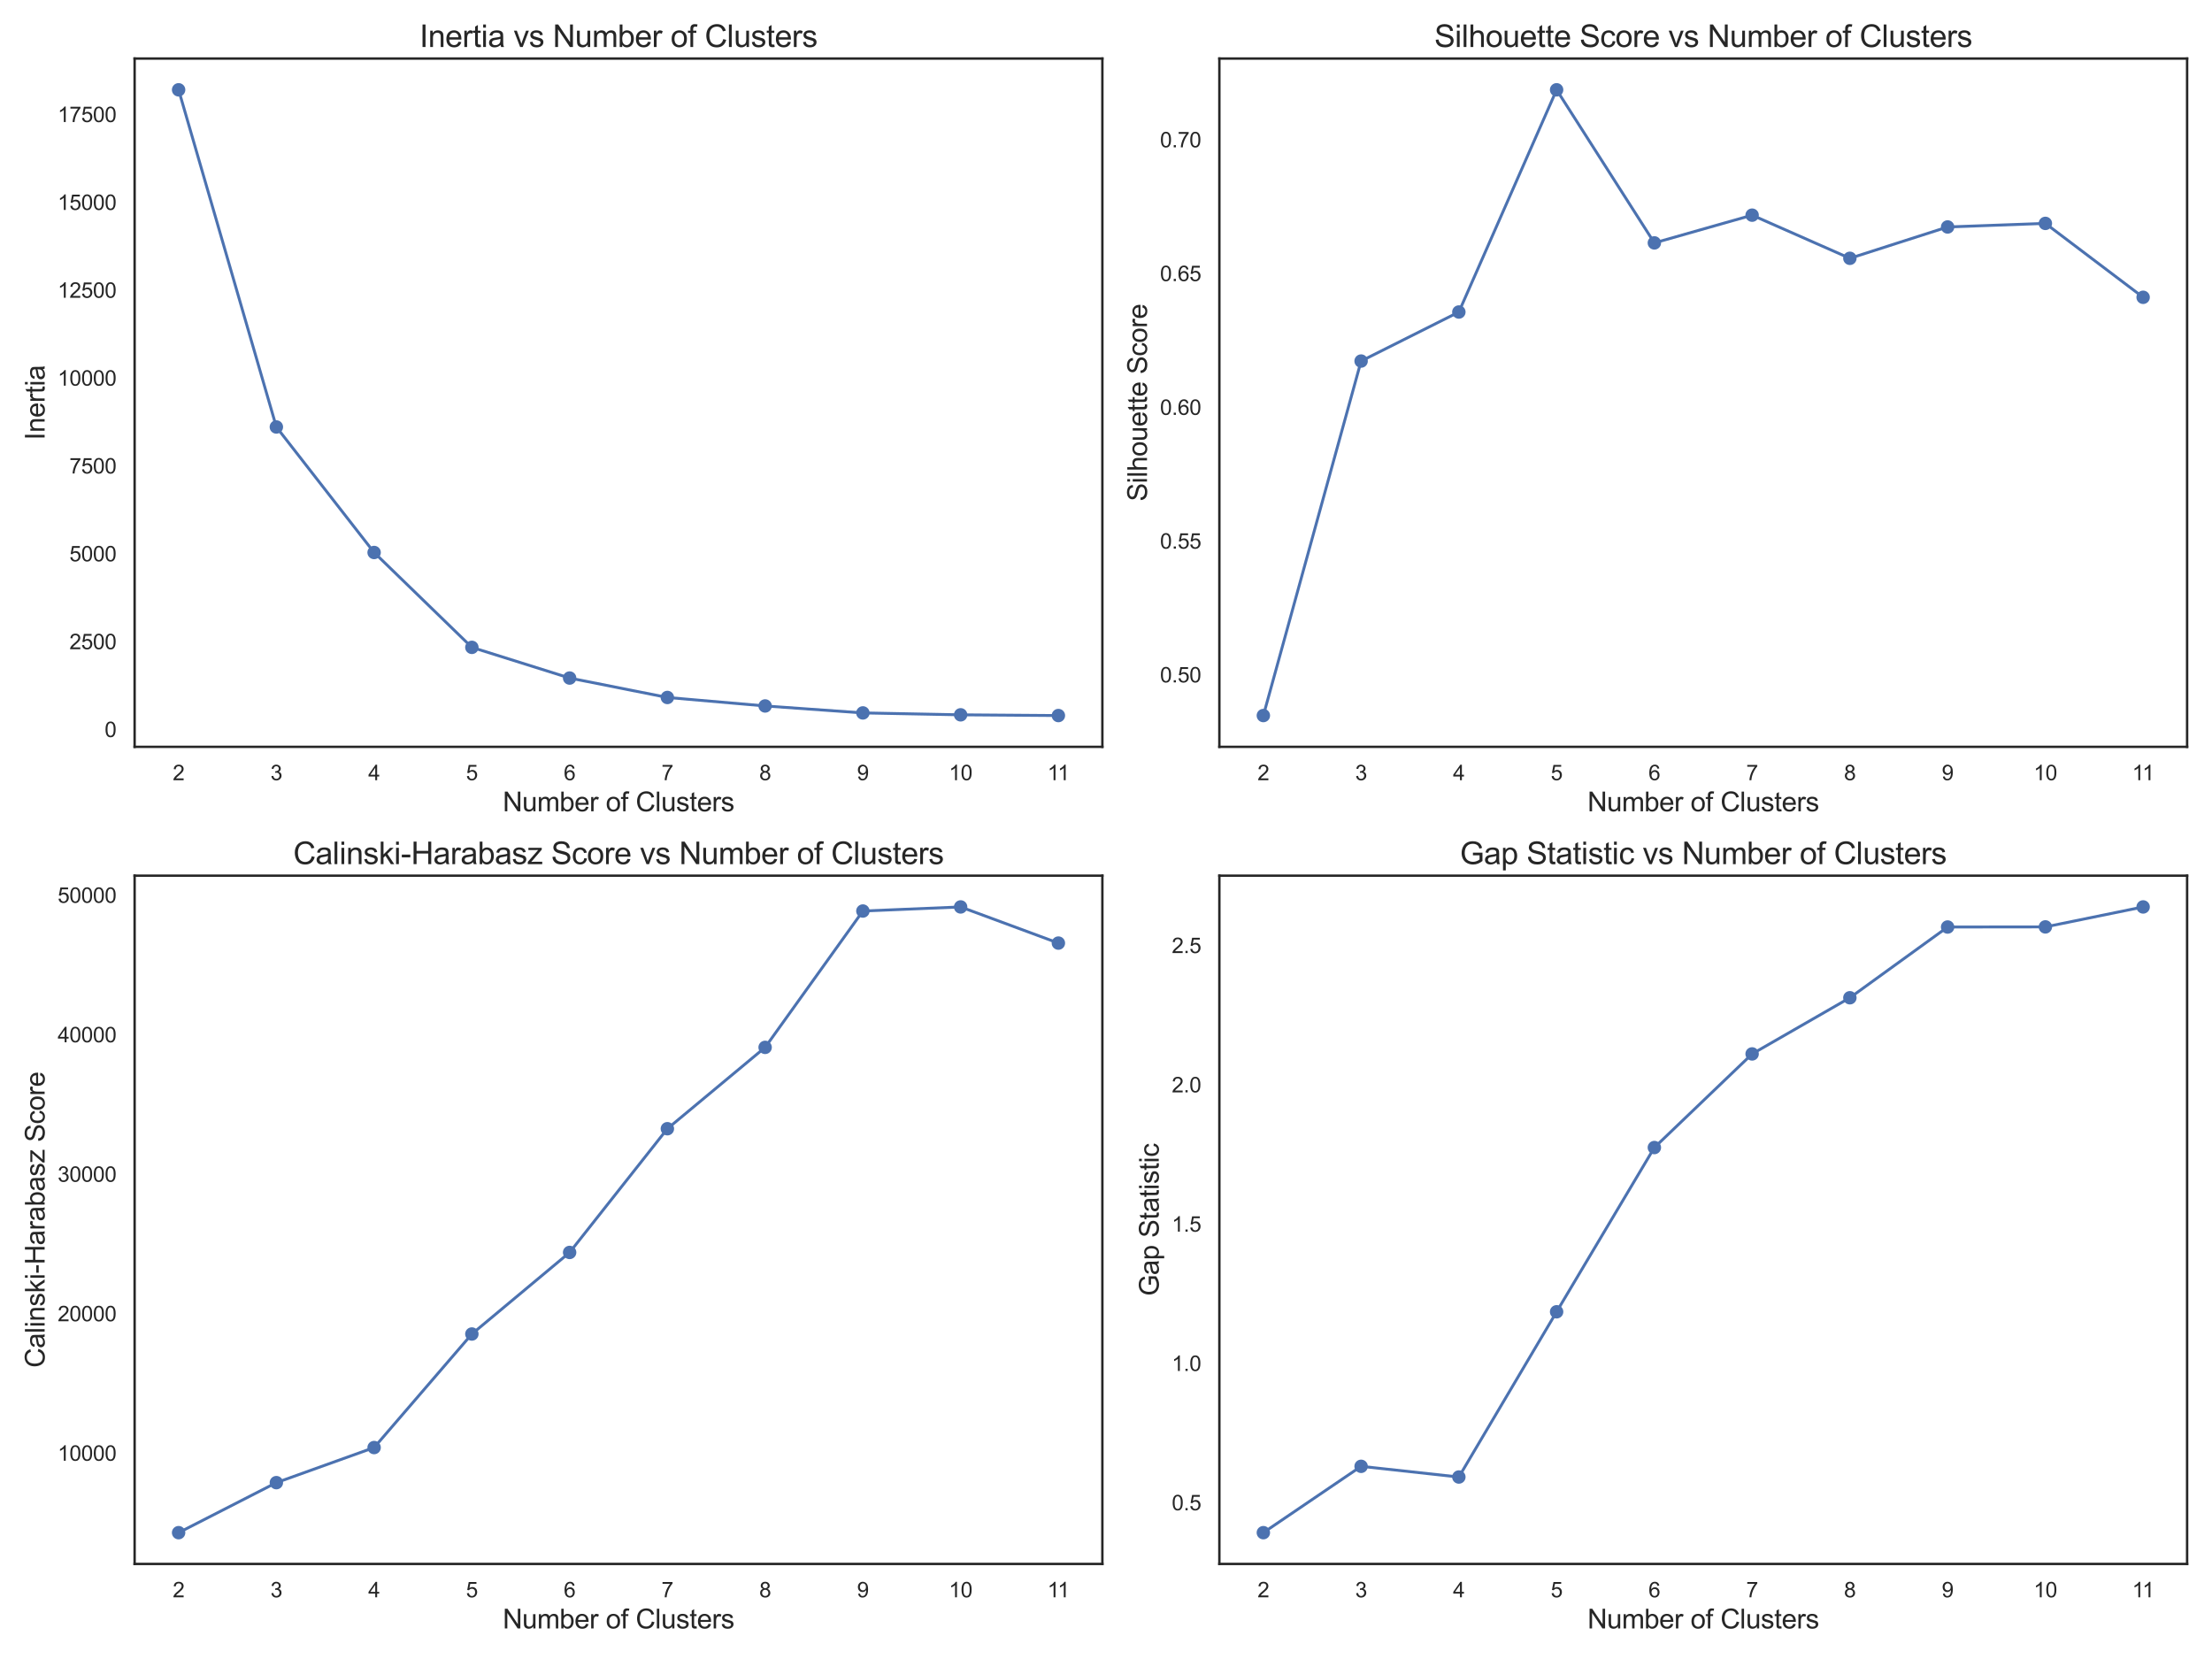 <?xml version="1.0" encoding="utf-8" standalone="no"?>
<!DOCTYPE svg PUBLIC "-//W3C//DTD SVG 1.1//EN"
  "http://www.w3.org/Graphics/SVG/1.1/DTD/svg11.dtd">
<svg xmlns:xlink="http://www.w3.org/1999/xlink" width="1152pt" height="864pt" viewBox="0 0 1152 864" xmlns="http://www.w3.org/2000/svg" version="1.1">
 <defs>
  <style type="text/css">*{stroke-linejoin: round; stroke-linecap: butt}</style>
 </defs>
 <g id="figure_1">
  <g id="patch_1">
   <path d="M 0 864 
L 1152 864 
L 1152 0 
L 0 0 
z
" style="fill: #ffffff"/>
  </g>
  <g id="axes_1">
   <g id="patch_2">
    <path d="M 70.11 388.946 
L 574.11 388.946 
L 574.11 30.48 
L 70.11 30.48 
z
" style="fill: #ffffff"/>
   </g>
   <g id="matplotlib.axis_1">
    <g id="xtick_1">
     <g id="text_1">
      <!-- 2 -->
      <g style="fill: #262626" transform="translate(89.961 406.32) scale(0.11 -0.11)">
       <defs>
        <path id="ArialMT-32" d="M 3222 541 
L 3222 0 
L 194 0 
Q 188 203 259 391 
Q 375 700 629 1000 
Q 884 1300 1366 1694 
Q 2113 2306 2375 2664 
Q 2638 3022 2638 3341 
Q 2638 3675 2398 3904 
Q 2159 4134 1775 4134 
Q 1369 4134 1125 3890 
Q 881 3647 878 3216 
L 300 3275 
Q 359 3922 746 4261 
Q 1134 4600 1788 4600 
Q 2447 4600 2831 4234 
Q 3216 3869 3216 3328 
Q 3216 3053 3103 2787 
Q 2991 2522 2730 2228 
Q 2469 1934 1863 1422 
Q 1356 997 1212 845 
Q 1069 694 975 541 
L 3222 541 
z
" transform="scale(0.016)"/>
       </defs>
       <use xlink:href="#ArialMT-32"/>
      </g>
     </g>
    </g>
    <g id="xtick_2">
     <g id="text_2">
      <!-- 3 -->
      <g style="fill: #262626" transform="translate(140.87 406.32) scale(0.11 -0.11)">
       <defs>
        <path id="ArialMT-33" d="M 269 1209 
L 831 1284 
Q 928 806 1161 595 
Q 1394 384 1728 384 
Q 2125 384 2398 659 
Q 2672 934 2672 1341 
Q 2672 1728 2419 1979 
Q 2166 2231 1775 2231 
Q 1616 2231 1378 2169 
L 1441 2663 
Q 1497 2656 1531 2656 
Q 1891 2656 2178 2843 
Q 2466 3031 2466 3422 
Q 2466 3731 2256 3934 
Q 2047 4138 1716 4138 
Q 1388 4138 1169 3931 
Q 950 3725 888 3313 
L 325 3413 
Q 428 3978 793 4289 
Q 1159 4600 1703 4600 
Q 2078 4600 2393 4439 
Q 2709 4278 2876 4000 
Q 3044 3722 3044 3409 
Q 3044 3113 2884 2869 
Q 2725 2625 2413 2481 
Q 2819 2388 3044 2092 
Q 3269 1797 3269 1353 
Q 3269 753 2831 336 
Q 2394 -81 1725 -81 
Q 1122 -81 723 278 
Q 325 638 269 1209 
z
" transform="scale(0.016)"/>
       </defs>
       <use xlink:href="#ArialMT-33"/>
      </g>
     </g>
    </g>
    <g id="xtick_3">
     <g id="text_3">
      <!-- 4 -->
      <g style="fill: #262626" transform="translate(191.779 406.32) scale(0.11 -0.11)">
       <defs>
        <path id="ArialMT-34" d="M 2069 0 
L 2069 1097 
L 81 1097 
L 81 1613 
L 2172 4581 
L 2631 4581 
L 2631 1613 
L 3250 1613 
L 3250 1097 
L 2631 1097 
L 2631 0 
L 2069 0 
z
M 2069 1613 
L 2069 3678 
L 634 1613 
L 2069 1613 
z
" transform="scale(0.016)"/>
       </defs>
       <use xlink:href="#ArialMT-34"/>
      </g>
     </g>
    </g>
    <g id="xtick_4">
     <g id="text_4">
      <!-- 5 -->
      <g style="fill: #262626" transform="translate(242.688 406.32) scale(0.11 -0.11)">
       <defs>
        <path id="ArialMT-35" d="M 266 1200 
L 856 1250 
Q 922 819 1161 601 
Q 1400 384 1738 384 
Q 2144 384 2425 690 
Q 2706 997 2706 1503 
Q 2706 1984 2436 2262 
Q 2166 2541 1728 2541 
Q 1456 2541 1237 2417 
Q 1019 2294 894 2097 
L 366 2166 
L 809 4519 
L 3088 4519 
L 3088 3981 
L 1259 3981 
L 1013 2750 
Q 1425 3038 1878 3038 
Q 2478 3038 2890 2622 
Q 3303 2206 3303 1553 
Q 3303 931 2941 478 
Q 2500 -78 1738 -78 
Q 1113 -78 717 272 
Q 322 622 266 1200 
z
" transform="scale(0.016)"/>
       </defs>
       <use xlink:href="#ArialMT-35"/>
      </g>
     </g>
    </g>
    <g id="xtick_5">
     <g id="text_5">
      <!-- 6 -->
      <g style="fill: #262626" transform="translate(293.597 406.32) scale(0.11 -0.11)">
       <defs>
        <path id="ArialMT-36" d="M 3184 3459 
L 2625 3416 
Q 2550 3747 2413 3897 
Q 2184 4138 1850 4138 
Q 1581 4138 1378 3988 
Q 1113 3794 959 3422 
Q 806 3050 800 2363 
Q 1003 2672 1297 2822 
Q 1591 2972 1913 2972 
Q 2475 2972 2870 2558 
Q 3266 2144 3266 1488 
Q 3266 1056 3080 686 
Q 2894 316 2569 119 
Q 2244 -78 1831 -78 
Q 1128 -78 684 439 
Q 241 956 241 2144 
Q 241 3472 731 4075 
Q 1159 4600 1884 4600 
Q 2425 4600 2770 4297 
Q 3116 3994 3184 3459 
z
M 888 1484 
Q 888 1194 1011 928 
Q 1134 663 1356 523 
Q 1578 384 1822 384 
Q 2178 384 2434 671 
Q 2691 959 2691 1453 
Q 2691 1928 2437 2201 
Q 2184 2475 1800 2475 
Q 1419 2475 1153 2201 
Q 888 1928 888 1484 
z
" transform="scale(0.016)"/>
       </defs>
       <use xlink:href="#ArialMT-36"/>
      </g>
     </g>
    </g>
    <g id="xtick_6">
     <g id="text_6">
      <!-- 7 -->
      <g style="fill: #262626" transform="translate(344.506 406.32) scale(0.11 -0.11)">
       <defs>
        <path id="ArialMT-37" d="M 303 3981 
L 303 4522 
L 3269 4522 
L 3269 4084 
Q 2831 3619 2401 2847 
Q 1972 2075 1738 1259 
Q 1569 684 1522 0 
L 944 0 
Q 953 541 1156 1306 
Q 1359 2072 1739 2783 
Q 2119 3494 2547 3981 
L 303 3981 
z
" transform="scale(0.016)"/>
       </defs>
       <use xlink:href="#ArialMT-37"/>
      </g>
     </g>
    </g>
    <g id="xtick_7">
     <g id="text_7">
      <!-- 8 -->
      <g style="fill: #262626" transform="translate(395.415 406.32) scale(0.11 -0.11)">
       <defs>
        <path id="ArialMT-38" d="M 1131 2484 
Q 781 2613 612 2850 
Q 444 3088 444 3419 
Q 444 3919 803 4259 
Q 1163 4600 1759 4600 
Q 2359 4600 2725 4251 
Q 3091 3903 3091 3403 
Q 3091 3084 2923 2848 
Q 2756 2613 2416 2484 
Q 2838 2347 3058 2040 
Q 3278 1734 3278 1309 
Q 3278 722 2862 322 
Q 2447 -78 1769 -78 
Q 1091 -78 675 323 
Q 259 725 259 1325 
Q 259 1772 486 2073 
Q 713 2375 1131 2484 
z
M 1019 3438 
Q 1019 3113 1228 2906 
Q 1438 2700 1772 2700 
Q 2097 2700 2305 2904 
Q 2513 3109 2513 3406 
Q 2513 3716 2298 3927 
Q 2084 4138 1766 4138 
Q 1444 4138 1231 3931 
Q 1019 3725 1019 3438 
z
M 838 1322 
Q 838 1081 952 856 
Q 1066 631 1291 507 
Q 1516 384 1775 384 
Q 2178 384 2440 643 
Q 2703 903 2703 1303 
Q 2703 1709 2433 1975 
Q 2163 2241 1756 2241 
Q 1359 2241 1098 1978 
Q 838 1716 838 1322 
z
" transform="scale(0.016)"/>
       </defs>
       <use xlink:href="#ArialMT-38"/>
      </g>
     </g>
    </g>
    <g id="xtick_8">
     <g id="text_8">
      <!-- 9 -->
      <g style="fill: #262626" transform="translate(446.324 406.32) scale(0.11 -0.11)">
       <defs>
        <path id="ArialMT-39" d="M 350 1059 
L 891 1109 
Q 959 728 1153 556 
Q 1347 384 1650 384 
Q 1909 384 2104 503 
Q 2300 622 2425 820 
Q 2550 1019 2634 1356 
Q 2719 1694 2719 2044 
Q 2719 2081 2716 2156 
Q 2547 1888 2255 1720 
Q 1963 1553 1622 1553 
Q 1053 1553 659 1965 
Q 266 2378 266 3053 
Q 266 3750 677 4175 
Q 1088 4600 1706 4600 
Q 2153 4600 2523 4359 
Q 2894 4119 3086 3673 
Q 3278 3228 3278 2384 
Q 3278 1506 3087 986 
Q 2897 466 2520 194 
Q 2144 -78 1638 -78 
Q 1100 -78 759 220 
Q 419 519 350 1059 
z
M 2653 3081 
Q 2653 3566 2395 3850 
Q 2138 4134 1775 4134 
Q 1400 4134 1122 3828 
Q 844 3522 844 3034 
Q 844 2597 1108 2323 
Q 1372 2050 1759 2050 
Q 2150 2050 2401 2323 
Q 2653 2597 2653 3081 
z
" transform="scale(0.016)"/>
       </defs>
       <use xlink:href="#ArialMT-39"/>
      </g>
     </g>
    </g>
    <g id="xtick_9">
     <g id="text_9">
      <!-- 10 -->
      <g style="fill: #262626" transform="translate(494.175 406.32) scale(0.11 -0.11)">
       <defs>
        <path id="ArialMT-31" d="M 2384 0 
L 1822 0 
L 1822 3584 
Q 1619 3391 1289 3197 
Q 959 3003 697 2906 
L 697 3450 
Q 1169 3672 1522 3987 
Q 1875 4303 2022 4600 
L 2384 4600 
L 2384 0 
z
" transform="scale(0.016)"/>
        <path id="ArialMT-30" d="M 266 2259 
Q 266 3072 433 3567 
Q 600 4063 929 4331 
Q 1259 4600 1759 4600 
Q 2128 4600 2406 4451 
Q 2684 4303 2865 4023 
Q 3047 3744 3150 3342 
Q 3253 2941 3253 2259 
Q 3253 1453 3087 958 
Q 2922 463 2592 192 
Q 2263 -78 1759 -78 
Q 1097 -78 719 397 
Q 266 969 266 2259 
z
M 844 2259 
Q 844 1131 1108 757 
Q 1372 384 1759 384 
Q 2147 384 2411 759 
Q 2675 1134 2675 2259 
Q 2675 3391 2411 3762 
Q 2147 4134 1753 4134 
Q 1366 4134 1134 3806 
Q 844 3388 844 2259 
z
" transform="scale(0.016)"/>
       </defs>
       <use xlink:href="#ArialMT-31"/>
       <use xlink:href="#ArialMT-30" transform="translate(55.615 0)"/>
      </g>
     </g>
    </g>
    <g id="xtick_10">
     <g id="text_10">
      <!-- 11 -->
      <g style="fill: #262626" transform="translate(545.49 406.32) scale(0.11 -0.11)">
       <use xlink:href="#ArialMT-31"/>
       <use xlink:href="#ArialMT-31" transform="translate(48.24 0)"/>
      </g>
     </g>
    </g>
    <g id="text_11">
     <!-- Number of Clusters -->
     <g style="fill: #262626" transform="translate(261.817 422.527) scale(0.14 -0.14)">
      <defs>
       <path id="ArialMT-4e" d="M 488 0 
L 488 4581 
L 1109 4581 
L 3516 984 
L 3516 4581 
L 4097 4581 
L 4097 0 
L 3475 0 
L 1069 3600 
L 1069 0 
L 488 0 
z
" transform="scale(0.016)"/>
       <path id="ArialMT-75" d="M 2597 0 
L 2597 488 
Q 2209 -75 1544 -75 
Q 1250 -75 995 37 
Q 741 150 617 320 
Q 494 491 444 738 
Q 409 903 409 1263 
L 409 3319 
L 972 3319 
L 972 1478 
Q 972 1038 1006 884 
Q 1059 663 1231 536 
Q 1403 409 1656 409 
Q 1909 409 2131 539 
Q 2353 669 2445 892 
Q 2538 1116 2538 1541 
L 2538 3319 
L 3100 3319 
L 3100 0 
L 2597 0 
z
" transform="scale(0.016)"/>
       <path id="ArialMT-6d" d="M 422 0 
L 422 3319 
L 925 3319 
L 925 2853 
Q 1081 3097 1340 3245 
Q 1600 3394 1931 3394 
Q 2300 3394 2536 3241 
Q 2772 3088 2869 2813 
Q 3263 3394 3894 3394 
Q 4388 3394 4653 3120 
Q 4919 2847 4919 2278 
L 4919 0 
L 4359 0 
L 4359 2091 
Q 4359 2428 4304 2576 
Q 4250 2725 4106 2815 
Q 3963 2906 3769 2906 
Q 3419 2906 3187 2673 
Q 2956 2441 2956 1928 
L 2956 0 
L 2394 0 
L 2394 2156 
Q 2394 2531 2256 2718 
Q 2119 2906 1806 2906 
Q 1569 2906 1367 2781 
Q 1166 2656 1075 2415 
Q 984 2175 984 1722 
L 984 0 
L 422 0 
z
" transform="scale(0.016)"/>
       <path id="ArialMT-62" d="M 941 0 
L 419 0 
L 419 4581 
L 981 4581 
L 981 2947 
Q 1338 3394 1891 3394 
Q 2197 3394 2470 3270 
Q 2744 3147 2920 2923 
Q 3097 2700 3197 2384 
Q 3297 2069 3297 1709 
Q 3297 856 2875 390 
Q 2453 -75 1863 -75 
Q 1275 -75 941 416 
L 941 0 
z
M 934 1684 
Q 934 1088 1097 822 
Q 1363 388 1816 388 
Q 2184 388 2453 708 
Q 2722 1028 2722 1663 
Q 2722 2313 2464 2622 
Q 2206 2931 1841 2931 
Q 1472 2931 1203 2611 
Q 934 2291 934 1684 
z
" transform="scale(0.016)"/>
       <path id="ArialMT-65" d="M 2694 1069 
L 3275 997 
Q 3138 488 2766 206 
Q 2394 -75 1816 -75 
Q 1088 -75 661 373 
Q 234 822 234 1631 
Q 234 2469 665 2931 
Q 1097 3394 1784 3394 
Q 2450 3394 2872 2941 
Q 3294 2488 3294 1666 
Q 3294 1616 3291 1516 
L 816 1516 
Q 847 969 1125 678 
Q 1403 388 1819 388 
Q 2128 388 2347 550 
Q 2566 713 2694 1069 
z
M 847 1978 
L 2700 1978 
Q 2663 2397 2488 2606 
Q 2219 2931 1791 2931 
Q 1403 2931 1139 2672 
Q 875 2413 847 1978 
z
" transform="scale(0.016)"/>
       <path id="ArialMT-72" d="M 416 0 
L 416 3319 
L 922 3319 
L 922 2816 
Q 1116 3169 1280 3281 
Q 1444 3394 1641 3394 
Q 1925 3394 2219 3213 
L 2025 2691 
Q 1819 2813 1613 2813 
Q 1428 2813 1281 2702 
Q 1134 2591 1072 2394 
Q 978 2094 978 1738 
L 978 0 
L 416 0 
z
" transform="scale(0.016)"/>
       <path id="ArialMT-20" transform="scale(0.016)"/>
       <path id="ArialMT-6f" d="M 213 1659 
Q 213 2581 725 3025 
Q 1153 3394 1769 3394 
Q 2453 3394 2887 2945 
Q 3322 2497 3322 1706 
Q 3322 1066 3130 698 
Q 2938 331 2570 128 
Q 2203 -75 1769 -75 
Q 1072 -75 642 372 
Q 213 819 213 1659 
z
M 791 1659 
Q 791 1022 1069 705 
Q 1347 388 1769 388 
Q 2188 388 2466 706 
Q 2744 1025 2744 1678 
Q 2744 2294 2464 2611 
Q 2184 2928 1769 2928 
Q 1347 2928 1069 2612 
Q 791 2297 791 1659 
z
" transform="scale(0.016)"/>
       <path id="ArialMT-66" d="M 556 0 
L 556 2881 
L 59 2881 
L 59 3319 
L 556 3319 
L 556 3672 
Q 556 4006 616 4169 
Q 697 4388 901 4523 
Q 1106 4659 1475 4659 
Q 1713 4659 2000 4603 
L 1916 4113 
Q 1741 4144 1584 4144 
Q 1328 4144 1222 4034 
Q 1116 3925 1116 3625 
L 1116 3319 
L 1763 3319 
L 1763 2881 
L 1116 2881 
L 1116 0 
L 556 0 
z
" transform="scale(0.016)"/>
       <path id="ArialMT-43" d="M 3763 1606 
L 4369 1453 
Q 4178 706 3683 314 
Q 3188 -78 2472 -78 
Q 1731 -78 1267 223 
Q 803 525 561 1097 
Q 319 1669 319 2325 
Q 319 3041 592 3573 
Q 866 4106 1370 4382 
Q 1875 4659 2481 4659 
Q 3169 4659 3637 4309 
Q 4106 3959 4291 3325 
L 3694 3184 
Q 3534 3684 3231 3912 
Q 2928 4141 2469 4141 
Q 1941 4141 1586 3887 
Q 1231 3634 1087 3207 
Q 944 2781 944 2328 
Q 944 1744 1114 1308 
Q 1284 872 1643 656 
Q 2003 441 2422 441 
Q 2931 441 3284 734 
Q 3638 1028 3763 1606 
z
" transform="scale(0.016)"/>
       <path id="ArialMT-6c" d="M 409 0 
L 409 4581 
L 972 4581 
L 972 0 
L 409 0 
z
" transform="scale(0.016)"/>
       <path id="ArialMT-73" d="M 197 991 
L 753 1078 
Q 800 744 1014 566 
Q 1228 388 1613 388 
Q 2000 388 2187 545 
Q 2375 703 2375 916 
Q 2375 1106 2209 1216 
Q 2094 1291 1634 1406 
Q 1016 1563 777 1677 
Q 538 1791 414 1992 
Q 291 2194 291 2438 
Q 291 2659 392 2848 
Q 494 3038 669 3163 
Q 800 3259 1026 3326 
Q 1253 3394 1513 3394 
Q 1903 3394 2198 3281 
Q 2494 3169 2634 2976 
Q 2775 2784 2828 2463 
L 2278 2388 
Q 2241 2644 2061 2787 
Q 1881 2931 1553 2931 
Q 1166 2931 1000 2803 
Q 834 2675 834 2503 
Q 834 2394 903 2306 
Q 972 2216 1119 2156 
Q 1203 2125 1616 2013 
Q 2213 1853 2448 1751 
Q 2684 1650 2818 1456 
Q 2953 1263 2953 975 
Q 2953 694 2789 445 
Q 2625 197 2315 61 
Q 2006 -75 1616 -75 
Q 969 -75 630 194 
Q 291 463 197 991 
z
" transform="scale(0.016)"/>
       <path id="ArialMT-74" d="M 1650 503 
L 1731 6 
Q 1494 -44 1306 -44 
Q 1000 -44 831 53 
Q 663 150 594 308 
Q 525 466 525 972 
L 525 2881 
L 113 2881 
L 113 3319 
L 525 3319 
L 525 4141 
L 1084 4478 
L 1084 3319 
L 1650 3319 
L 1650 2881 
L 1084 2881 
L 1084 941 
Q 1084 700 1114 631 
Q 1144 563 1211 522 
Q 1278 481 1403 481 
Q 1497 481 1650 503 
z
" transform="scale(0.016)"/>
      </defs>
      <use xlink:href="#ArialMT-4e"/>
      <use xlink:href="#ArialMT-75" transform="translate(72.217 0)"/>
      <use xlink:href="#ArialMT-6d" transform="translate(127.832 0)"/>
      <use xlink:href="#ArialMT-62" transform="translate(211.133 0)"/>
      <use xlink:href="#ArialMT-65" transform="translate(266.748 0)"/>
      <use xlink:href="#ArialMT-72" transform="translate(322.363 0)"/>
      <use xlink:href="#ArialMT-20" transform="translate(355.664 0)"/>
      <use xlink:href="#ArialMT-6f" transform="translate(383.447 0)"/>
      <use xlink:href="#ArialMT-66" transform="translate(439.062 0)"/>
      <use xlink:href="#ArialMT-20" transform="translate(466.846 0)"/>
      <use xlink:href="#ArialMT-43" transform="translate(494.629 0)"/>
      <use xlink:href="#ArialMT-6c" transform="translate(566.846 0)"/>
      <use xlink:href="#ArialMT-75" transform="translate(589.062 0)"/>
      <use xlink:href="#ArialMT-73" transform="translate(644.678 0)"/>
      <use xlink:href="#ArialMT-74" transform="translate(694.678 0)"/>
      <use xlink:href="#ArialMT-65" transform="translate(722.461 0)"/>
      <use xlink:href="#ArialMT-72" transform="translate(778.076 0)"/>
      <use xlink:href="#ArialMT-73" transform="translate(811.377 0)"/>
     </g>
    </g>
   </g>
   <g id="matplotlib.axis_2">
    <g id="ytick_1">
     <g id="text_12">
      <!-- 0 -->
      <g style="fill: #262626" transform="translate(54.493 383.851) scale(0.11 -0.11)">
       <use xlink:href="#ArialMT-30"/>
      </g>
     </g>
    </g>
    <g id="ytick_2">
     <g id="text_13">
      <!-- 2500 -->
      <g style="fill: #262626" transform="translate(36.142 338.097) scale(0.11 -0.11)">
       <use xlink:href="#ArialMT-32"/>
       <use xlink:href="#ArialMT-35" transform="translate(55.615 0)"/>
       <use xlink:href="#ArialMT-30" transform="translate(111.23 0)"/>
       <use xlink:href="#ArialMT-30" transform="translate(166.846 0)"/>
      </g>
     </g>
    </g>
    <g id="ytick_3">
     <g id="text_14">
      <!-- 5000 -->
      <g style="fill: #262626" transform="translate(36.142 292.342) scale(0.11 -0.11)">
       <use xlink:href="#ArialMT-35"/>
       <use xlink:href="#ArialMT-30" transform="translate(55.615 0)"/>
       <use xlink:href="#ArialMT-30" transform="translate(111.23 0)"/>
       <use xlink:href="#ArialMT-30" transform="translate(166.846 0)"/>
      </g>
     </g>
    </g>
    <g id="ytick_4">
     <g id="text_15">
      <!-- 7500 -->
      <g style="fill: #262626" transform="translate(36.142 246.588) scale(0.11 -0.11)">
       <use xlink:href="#ArialMT-37"/>
       <use xlink:href="#ArialMT-35" transform="translate(55.615 0)"/>
       <use xlink:href="#ArialMT-30" transform="translate(111.23 0)"/>
       <use xlink:href="#ArialMT-30" transform="translate(166.846 0)"/>
      </g>
     </g>
    </g>
    <g id="ytick_5">
     <g id="text_16">
      <!-- 10000 -->
      <g style="fill: #262626" transform="translate(30.025 200.834) scale(0.11 -0.11)">
       <use xlink:href="#ArialMT-31"/>
       <use xlink:href="#ArialMT-30" transform="translate(55.615 0)"/>
       <use xlink:href="#ArialMT-30" transform="translate(111.23 0)"/>
       <use xlink:href="#ArialMT-30" transform="translate(166.846 0)"/>
       <use xlink:href="#ArialMT-30" transform="translate(222.461 0)"/>
      </g>
     </g>
    </g>
    <g id="ytick_6">
     <g id="text_17">
      <!-- 12500 -->
      <g style="fill: #262626" transform="translate(30.025 155.08) scale(0.11 -0.11)">
       <use xlink:href="#ArialMT-31"/>
       <use xlink:href="#ArialMT-32" transform="translate(55.615 0)"/>
       <use xlink:href="#ArialMT-35" transform="translate(111.23 0)"/>
       <use xlink:href="#ArialMT-30" transform="translate(166.846 0)"/>
       <use xlink:href="#ArialMT-30" transform="translate(222.461 0)"/>
      </g>
     </g>
    </g>
    <g id="ytick_7">
     <g id="text_18">
      <!-- 15000 -->
      <g style="fill: #262626" transform="translate(30.025 109.325) scale(0.11 -0.11)">
       <use xlink:href="#ArialMT-31"/>
       <use xlink:href="#ArialMT-35" transform="translate(55.615 0)"/>
       <use xlink:href="#ArialMT-30" transform="translate(111.23 0)"/>
       <use xlink:href="#ArialMT-30" transform="translate(166.846 0)"/>
       <use xlink:href="#ArialMT-30" transform="translate(222.461 0)"/>
      </g>
     </g>
    </g>
    <g id="ytick_8">
     <g id="text_19">
      <!-- 17500 -->
      <g style="fill: #262626" transform="translate(30.025 63.571) scale(0.11 -0.11)">
       <use xlink:href="#ArialMT-31"/>
       <use xlink:href="#ArialMT-37" transform="translate(55.615 0)"/>
       <use xlink:href="#ArialMT-35" transform="translate(111.23 0)"/>
       <use xlink:href="#ArialMT-30" transform="translate(166.846 0)"/>
       <use xlink:href="#ArialMT-30" transform="translate(222.461 0)"/>
      </g>
     </g>
    </g>
    <g id="text_20">
     <!-- Inertia -->
     <g style="fill: #262626" transform="translate(23.242 229.167) rotate(-90) scale(0.14 -0.14)">
      <defs>
       <path id="ArialMT-49" d="M 597 0 
L 597 4581 
L 1203 4581 
L 1203 0 
L 597 0 
z
" transform="scale(0.016)"/>
       <path id="ArialMT-6e" d="M 422 0 
L 422 3319 
L 928 3319 
L 928 2847 
Q 1294 3394 1984 3394 
Q 2284 3394 2536 3286 
Q 2788 3178 2913 3003 
Q 3038 2828 3088 2588 
Q 3119 2431 3119 2041 
L 3119 0 
L 2556 0 
L 2556 2019 
Q 2556 2363 2490 2533 
Q 2425 2703 2258 2804 
Q 2091 2906 1866 2906 
Q 1506 2906 1245 2678 
Q 984 2450 984 1813 
L 984 0 
L 422 0 
z
" transform="scale(0.016)"/>
       <path id="ArialMT-69" d="M 425 3934 
L 425 4581 
L 988 4581 
L 988 3934 
L 425 3934 
z
M 425 0 
L 425 3319 
L 988 3319 
L 988 0 
L 425 0 
z
" transform="scale(0.016)"/>
       <path id="ArialMT-61" d="M 2588 409 
Q 2275 144 1986 34 
Q 1697 -75 1366 -75 
Q 819 -75 525 192 
Q 231 459 231 875 
Q 231 1119 342 1320 
Q 453 1522 633 1644 
Q 813 1766 1038 1828 
Q 1203 1872 1538 1913 
Q 2219 1994 2541 2106 
Q 2544 2222 2544 2253 
Q 2544 2597 2384 2738 
Q 2169 2928 1744 2928 
Q 1347 2928 1158 2789 
Q 969 2650 878 2297 
L 328 2372 
Q 403 2725 575 2942 
Q 747 3159 1072 3276 
Q 1397 3394 1825 3394 
Q 2250 3394 2515 3294 
Q 2781 3194 2906 3042 
Q 3031 2891 3081 2659 
Q 3109 2516 3109 2141 
L 3109 1391 
Q 3109 606 3145 398 
Q 3181 191 3288 0 
L 2700 0 
Q 2613 175 2588 409 
z
M 2541 1666 
Q 2234 1541 1622 1453 
Q 1275 1403 1131 1340 
Q 988 1278 909 1158 
Q 831 1038 831 891 
Q 831 666 1001 516 
Q 1172 366 1500 366 
Q 1825 366 2078 508 
Q 2331 650 2450 897 
Q 2541 1088 2541 1459 
L 2541 1666 
z
" transform="scale(0.016)"/>
      </defs>
      <use xlink:href="#ArialMT-49"/>
      <use xlink:href="#ArialMT-6e" transform="translate(27.783 0)"/>
      <use xlink:href="#ArialMT-65" transform="translate(83.398 0)"/>
      <use xlink:href="#ArialMT-72" transform="translate(139.014 0)"/>
      <use xlink:href="#ArialMT-74" transform="translate(172.314 0)"/>
      <use xlink:href="#ArialMT-69" transform="translate(200.098 0)"/>
      <use xlink:href="#ArialMT-61" transform="translate(222.314 0)"/>
     </g>
    </g>
   </g>
   <g id="line2d_1">
    <path d="M 551.201 372.652 
L 500.292 372.275 
L 449.383 371.282 
L 398.474 367.659 
L 347.565 363.24 
L 296.655 353.121 
L 245.746 337.143 
L 194.837 287.739 
L 143.928 222.368 
L 93.019 46.774 
" clip-path="url(#pfb6d6a15d5)" style="fill: none; stroke: #4c72b0; stroke-width: 1.5; stroke-linecap: round"/>
    <defs>
     <path id="m45939df41e" d="M 0 3 
C 0.796 3 1.559 2.684 2.121 2.121 
C 2.684 1.559 3 0.796 3 0 
C 3 -0.796 2.684 -1.559 2.121 -2.121 
C 1.559 -2.684 0.796 -3 0 -3 
C -0.796 -3 -1.559 -2.684 -2.121 -2.121 
C -2.684 -1.559 -3 -0.796 -3 0 
C -3 0.796 -2.684 1.559 -2.121 2.121 
C -1.559 2.684 -0.796 3 0 3 
z
" style="stroke: #4c72b0"/>
    </defs>
    <g clip-path="url(#pfb6d6a15d5)">
     <use xlink:href="#m45939df41e" x="551.201" y="372.652" style="fill: #4c72b0; stroke: #4c72b0"/>
     <use xlink:href="#m45939df41e" x="500.292" y="372.275" style="fill: #4c72b0; stroke: #4c72b0"/>
     <use xlink:href="#m45939df41e" x="449.383" y="371.282" style="fill: #4c72b0; stroke: #4c72b0"/>
     <use xlink:href="#m45939df41e" x="398.474" y="367.659" style="fill: #4c72b0; stroke: #4c72b0"/>
     <use xlink:href="#m45939df41e" x="347.565" y="363.24" style="fill: #4c72b0; stroke: #4c72b0"/>
     <use xlink:href="#m45939df41e" x="296.655" y="353.121" style="fill: #4c72b0; stroke: #4c72b0"/>
     <use xlink:href="#m45939df41e" x="245.746" y="337.143" style="fill: #4c72b0; stroke: #4c72b0"/>
     <use xlink:href="#m45939df41e" x="194.837" y="287.739" style="fill: #4c72b0; stroke: #4c72b0"/>
     <use xlink:href="#m45939df41e" x="143.928" y="222.368" style="fill: #4c72b0; stroke: #4c72b0"/>
     <use xlink:href="#m45939df41e" x="93.019" y="46.774" style="fill: #4c72b0; stroke: #4c72b0"/>
    </g>
   </g>
   <g id="patch_3">
    <path d="M 70.11 388.946 
L 70.11 30.48 
" style="fill: none; stroke: #262626; stroke-width: 1.25; stroke-linejoin: miter; stroke-linecap: square"/>
   </g>
   <g id="patch_4">
    <path d="M 574.11 388.946 
L 574.11 30.48 
" style="fill: none; stroke: #262626; stroke-width: 1.25; stroke-linejoin: miter; stroke-linecap: square"/>
   </g>
   <g id="patch_5">
    <path d="M 70.11 388.946 
L 574.11 388.946 
" style="fill: none; stroke: #262626; stroke-width: 1.25; stroke-linejoin: miter; stroke-linecap: square"/>
   </g>
   <g id="patch_6">
    <path d="M 70.11 30.48 
L 574.11 30.48 
" style="fill: none; stroke: #262626; stroke-width: 1.25; stroke-linejoin: miter; stroke-linecap: square"/>
   </g>
   <g id="text_21">
    <!-- Inertia vs Number of Clusters -->
    <g style="fill: #262626" transform="translate(218.526 24.48) scale(0.16 -0.16)">
     <defs>
      <path id="ArialMT-76" d="M 1344 0 
L 81 3319 
L 675 3319 
L 1388 1331 
Q 1503 1009 1600 663 
Q 1675 925 1809 1294 
L 2547 3319 
L 3125 3319 
L 1869 0 
L 1344 0 
z
" transform="scale(0.016)"/>
     </defs>
     <use xlink:href="#ArialMT-49"/>
     <use xlink:href="#ArialMT-6e" transform="translate(27.783 0)"/>
     <use xlink:href="#ArialMT-65" transform="translate(83.398 0)"/>
     <use xlink:href="#ArialMT-72" transform="translate(139.014 0)"/>
     <use xlink:href="#ArialMT-74" transform="translate(172.314 0)"/>
     <use xlink:href="#ArialMT-69" transform="translate(200.098 0)"/>
     <use xlink:href="#ArialMT-61" transform="translate(222.314 0)"/>
     <use xlink:href="#ArialMT-20" transform="translate(277.93 0)"/>
     <use xlink:href="#ArialMT-76" transform="translate(305.713 0)"/>
     <use xlink:href="#ArialMT-73" transform="translate(355.713 0)"/>
     <use xlink:href="#ArialMT-20" transform="translate(405.713 0)"/>
     <use xlink:href="#ArialMT-4e" transform="translate(433.496 0)"/>
     <use xlink:href="#ArialMT-75" transform="translate(505.713 0)"/>
     <use xlink:href="#ArialMT-6d" transform="translate(561.328 0)"/>
     <use xlink:href="#ArialMT-62" transform="translate(644.629 0)"/>
     <use xlink:href="#ArialMT-65" transform="translate(700.244 0)"/>
     <use xlink:href="#ArialMT-72" transform="translate(755.859 0)"/>
     <use xlink:href="#ArialMT-20" transform="translate(789.16 0)"/>
     <use xlink:href="#ArialMT-6f" transform="translate(816.943 0)"/>
     <use xlink:href="#ArialMT-66" transform="translate(872.559 0)"/>
     <use xlink:href="#ArialMT-20" transform="translate(900.342 0)"/>
     <use xlink:href="#ArialMT-43" transform="translate(928.125 0)"/>
     <use xlink:href="#ArialMT-6c" transform="translate(1000.342 0)"/>
     <use xlink:href="#ArialMT-75" transform="translate(1022.559 0)"/>
     <use xlink:href="#ArialMT-73" transform="translate(1078.174 0)"/>
     <use xlink:href="#ArialMT-74" transform="translate(1128.174 0)"/>
     <use xlink:href="#ArialMT-65" transform="translate(1155.957 0)"/>
     <use xlink:href="#ArialMT-72" transform="translate(1211.572 0)"/>
     <use xlink:href="#ArialMT-73" transform="translate(1244.873 0)"/>
    </g>
   </g>
  </g>
  <g id="axes_2">
   <g id="patch_7">
    <path d="M 635.04 388.946 
L 1139.04 388.946 
L 1139.04 30.48 
L 635.04 30.48 
z
" style="fill: #ffffff"/>
   </g>
   <g id="matplotlib.axis_3">
    <g id="xtick_11">
     <g id="text_22">
      <!-- 2 -->
      <g style="fill: #262626" transform="translate(654.891 406.32) scale(0.11 -0.11)">
       <use xlink:href="#ArialMT-32"/>
      </g>
     </g>
    </g>
    <g id="xtick_12">
     <g id="text_23">
      <!-- 3 -->
      <g style="fill: #262626" transform="translate(705.8 406.32) scale(0.11 -0.11)">
       <use xlink:href="#ArialMT-33"/>
      </g>
     </g>
    </g>
    <g id="xtick_13">
     <g id="text_24">
      <!-- 4 -->
      <g style="fill: #262626" transform="translate(756.709 406.32) scale(0.11 -0.11)">
       <use xlink:href="#ArialMT-34"/>
      </g>
     </g>
    </g>
    <g id="xtick_14">
     <g id="text_25">
      <!-- 5 -->
      <g style="fill: #262626" transform="translate(807.618 406.32) scale(0.11 -0.11)">
       <use xlink:href="#ArialMT-35"/>
      </g>
     </g>
    </g>
    <g id="xtick_15">
     <g id="text_26">
      <!-- 6 -->
      <g style="fill: #262626" transform="translate(858.527 406.32) scale(0.11 -0.11)">
       <use xlink:href="#ArialMT-36"/>
      </g>
     </g>
    </g>
    <g id="xtick_16">
     <g id="text_27">
      <!-- 7 -->
      <g style="fill: #262626" transform="translate(909.436 406.32) scale(0.11 -0.11)">
       <use xlink:href="#ArialMT-37"/>
      </g>
     </g>
    </g>
    <g id="xtick_17">
     <g id="text_28">
      <!-- 8 -->
      <g style="fill: #262626" transform="translate(960.345 406.32) scale(0.11 -0.11)">
       <use xlink:href="#ArialMT-38"/>
      </g>
     </g>
    </g>
    <g id="xtick_18">
     <g id="text_29">
      <!-- 9 -->
      <g style="fill: #262626" transform="translate(1011.254 406.32) scale(0.11 -0.11)">
       <use xlink:href="#ArialMT-39"/>
      </g>
     </g>
    </g>
    <g id="xtick_19">
     <g id="text_30">
      <!-- 10 -->
      <g style="fill: #262626" transform="translate(1059.105 406.32) scale(0.11 -0.11)">
       <use xlink:href="#ArialMT-31"/>
       <use xlink:href="#ArialMT-30" transform="translate(55.615 0)"/>
      </g>
     </g>
    </g>
    <g id="xtick_20">
     <g id="text_31">
      <!-- 11 -->
      <g style="fill: #262626" transform="translate(1110.42 406.32) scale(0.11 -0.11)">
       <use xlink:href="#ArialMT-31"/>
       <use xlink:href="#ArialMT-31" transform="translate(48.24 0)"/>
      </g>
     </g>
    </g>
    <g id="text_32">
     <!-- Number of Clusters -->
     <g style="fill: #262626" transform="translate(826.747 422.527) scale(0.14 -0.14)">
      <use xlink:href="#ArialMT-4e"/>
      <use xlink:href="#ArialMT-75" transform="translate(72.217 0)"/>
      <use xlink:href="#ArialMT-6d" transform="translate(127.832 0)"/>
      <use xlink:href="#ArialMT-62" transform="translate(211.133 0)"/>
      <use xlink:href="#ArialMT-65" transform="translate(266.748 0)"/>
      <use xlink:href="#ArialMT-72" transform="translate(322.363 0)"/>
      <use xlink:href="#ArialMT-20" transform="translate(355.664 0)"/>
      <use xlink:href="#ArialMT-6f" transform="translate(383.447 0)"/>
      <use xlink:href="#ArialMT-66" transform="translate(439.062 0)"/>
      <use xlink:href="#ArialMT-20" transform="translate(466.846 0)"/>
      <use xlink:href="#ArialMT-43" transform="translate(494.629 0)"/>
      <use xlink:href="#ArialMT-6c" transform="translate(566.846 0)"/>
      <use xlink:href="#ArialMT-75" transform="translate(589.062 0)"/>
      <use xlink:href="#ArialMT-73" transform="translate(644.678 0)"/>
      <use xlink:href="#ArialMT-74" transform="translate(694.678 0)"/>
      <use xlink:href="#ArialMT-65" transform="translate(722.461 0)"/>
      <use xlink:href="#ArialMT-72" transform="translate(778.076 0)"/>
      <use xlink:href="#ArialMT-73" transform="translate(811.377 0)"/>
     </g>
    </g>
   </g>
   <g id="matplotlib.axis_4">
    <g id="ytick_9">
     <g id="text_33">
      <!-- 0.50 -->
      <g style="fill: #262626" transform="translate(604.133 355.39) scale(0.11 -0.11)">
       <defs>
        <path id="ArialMT-2e" d="M 581 0 
L 581 641 
L 1222 641 
L 1222 0 
L 581 0 
z
" transform="scale(0.016)"/>
       </defs>
       <use xlink:href="#ArialMT-30"/>
       <use xlink:href="#ArialMT-2e" transform="translate(55.615 0)"/>
       <use xlink:href="#ArialMT-35" transform="translate(83.398 0)"/>
       <use xlink:href="#ArialMT-30" transform="translate(139.014 0)"/>
      </g>
     </g>
    </g>
    <g id="ytick_10">
     <g id="text_34">
      <!-- 0.55 -->
      <g style="fill: #262626" transform="translate(604.133 285.724) scale(0.11 -0.11)">
       <use xlink:href="#ArialMT-30"/>
       <use xlink:href="#ArialMT-2e" transform="translate(55.615 0)"/>
       <use xlink:href="#ArialMT-35" transform="translate(83.398 0)"/>
       <use xlink:href="#ArialMT-35" transform="translate(139.014 0)"/>
      </g>
     </g>
    </g>
    <g id="ytick_11">
     <g id="text_35">
      <!-- 0.60 -->
      <g style="fill: #262626" transform="translate(604.133 216.057) scale(0.11 -0.11)">
       <use xlink:href="#ArialMT-30"/>
       <use xlink:href="#ArialMT-2e" transform="translate(55.615 0)"/>
       <use xlink:href="#ArialMT-36" transform="translate(83.398 0)"/>
       <use xlink:href="#ArialMT-30" transform="translate(139.014 0)"/>
      </g>
     </g>
    </g>
    <g id="ytick_12">
     <g id="text_36">
      <!-- 0.65 -->
      <g style="fill: #262626" transform="translate(604.133 146.391) scale(0.11 -0.11)">
       <use xlink:href="#ArialMT-30"/>
       <use xlink:href="#ArialMT-2e" transform="translate(55.615 0)"/>
       <use xlink:href="#ArialMT-36" transform="translate(83.398 0)"/>
       <use xlink:href="#ArialMT-35" transform="translate(139.014 0)"/>
      </g>
     </g>
    </g>
    <g id="ytick_13">
     <g id="text_37">
      <!-- 0.70 -->
      <g style="fill: #262626" transform="translate(604.133 76.725) scale(0.11 -0.11)">
       <use xlink:href="#ArialMT-30"/>
       <use xlink:href="#ArialMT-2e" transform="translate(55.615 0)"/>
       <use xlink:href="#ArialMT-37" transform="translate(83.398 0)"/>
       <use xlink:href="#ArialMT-30" transform="translate(139.014 0)"/>
      </g>
     </g>
    </g>
    <g id="text_38">
     <!-- Silhouette Score -->
     <g style="fill: #262626" transform="translate(597.35 261.076) rotate(-90) scale(0.14 -0.14)">
      <defs>
       <path id="ArialMT-53" d="M 288 1472 
L 859 1522 
Q 900 1178 1048 958 
Q 1197 738 1509 602 
Q 1822 466 2213 466 
Q 2559 466 2825 569 
Q 3091 672 3220 851 
Q 3350 1031 3350 1244 
Q 3350 1459 3225 1620 
Q 3100 1781 2813 1891 
Q 2628 1963 1997 2114 
Q 1366 2266 1113 2400 
Q 784 2572 623 2826 
Q 463 3081 463 3397 
Q 463 3744 659 4045 
Q 856 4347 1234 4503 
Q 1613 4659 2075 4659 
Q 2584 4659 2973 4495 
Q 3363 4331 3572 4012 
Q 3781 3694 3797 3291 
L 3216 3247 
Q 3169 3681 2898 3903 
Q 2628 4125 2100 4125 
Q 1550 4125 1298 3923 
Q 1047 3722 1047 3438 
Q 1047 3191 1225 3031 
Q 1400 2872 2139 2705 
Q 2878 2538 3153 2413 
Q 3553 2228 3743 1945 
Q 3934 1663 3934 1294 
Q 3934 928 3725 604 
Q 3516 281 3123 101 
Q 2731 -78 2241 -78 
Q 1619 -78 1198 103 
Q 778 284 539 648 
Q 300 1013 288 1472 
z
" transform="scale(0.016)"/>
       <path id="ArialMT-68" d="M 422 0 
L 422 4581 
L 984 4581 
L 984 2938 
Q 1378 3394 1978 3394 
Q 2347 3394 2619 3248 
Q 2891 3103 3008 2847 
Q 3125 2591 3125 2103 
L 3125 0 
L 2563 0 
L 2563 2103 
Q 2563 2525 2380 2717 
Q 2197 2909 1863 2909 
Q 1613 2909 1392 2779 
Q 1172 2650 1078 2428 
Q 984 2206 984 1816 
L 984 0 
L 422 0 
z
" transform="scale(0.016)"/>
       <path id="ArialMT-63" d="M 2588 1216 
L 3141 1144 
Q 3050 572 2676 248 
Q 2303 -75 1759 -75 
Q 1078 -75 664 370 
Q 250 816 250 1647 
Q 250 2184 428 2587 
Q 606 2991 970 3192 
Q 1334 3394 1763 3394 
Q 2303 3394 2647 3120 
Q 2991 2847 3088 2344 
L 2541 2259 
Q 2463 2594 2264 2762 
Q 2066 2931 1784 2931 
Q 1359 2931 1093 2626 
Q 828 2322 828 1663 
Q 828 994 1084 691 
Q 1341 388 1753 388 
Q 2084 388 2306 591 
Q 2528 794 2588 1216 
z
" transform="scale(0.016)"/>
      </defs>
      <use xlink:href="#ArialMT-53"/>
      <use xlink:href="#ArialMT-69" transform="translate(66.699 0)"/>
      <use xlink:href="#ArialMT-6c" transform="translate(88.916 0)"/>
      <use xlink:href="#ArialMT-68" transform="translate(111.133 0)"/>
      <use xlink:href="#ArialMT-6f" transform="translate(166.748 0)"/>
      <use xlink:href="#ArialMT-75" transform="translate(222.363 0)"/>
      <use xlink:href="#ArialMT-65" transform="translate(277.979 0)"/>
      <use xlink:href="#ArialMT-74" transform="translate(333.594 0)"/>
      <use xlink:href="#ArialMT-74" transform="translate(361.377 0)"/>
      <use xlink:href="#ArialMT-65" transform="translate(389.16 0)"/>
      <use xlink:href="#ArialMT-20" transform="translate(444.775 0)"/>
      <use xlink:href="#ArialMT-53" transform="translate(472.559 0)"/>
      <use xlink:href="#ArialMT-63" transform="translate(539.258 0)"/>
      <use xlink:href="#ArialMT-6f" transform="translate(589.258 0)"/>
      <use xlink:href="#ArialMT-72" transform="translate(644.873 0)"/>
      <use xlink:href="#ArialMT-65" transform="translate(678.174 0)"/>
     </g>
    </g>
   </g>
   <g id="line2d_2">
    <path d="M 1116.131 154.832 
L 1065.222 116.343 
L 1014.313 118.2 
L 963.404 134.524 
L 912.495 112.055 
L 861.585 126.501 
L 810.676 46.774 
L 759.767 162.495 
L 708.858 188.038 
L 657.949 372.652 
" clip-path="url(#pf8b1746ce8)" style="fill: none; stroke: #4c72b0; stroke-width: 1.5; stroke-linecap: round"/>
    <g clip-path="url(#pf8b1746ce8)">
     <use xlink:href="#m45939df41e" x="1116.131" y="154.832" style="fill: #4c72b0; stroke: #4c72b0"/>
     <use xlink:href="#m45939df41e" x="1065.222" y="116.343" style="fill: #4c72b0; stroke: #4c72b0"/>
     <use xlink:href="#m45939df41e" x="1014.313" y="118.2" style="fill: #4c72b0; stroke: #4c72b0"/>
     <use xlink:href="#m45939df41e" x="963.404" y="134.524" style="fill: #4c72b0; stroke: #4c72b0"/>
     <use xlink:href="#m45939df41e" x="912.495" y="112.055" style="fill: #4c72b0; stroke: #4c72b0"/>
     <use xlink:href="#m45939df41e" x="861.585" y="126.501" style="fill: #4c72b0; stroke: #4c72b0"/>
     <use xlink:href="#m45939df41e" x="810.676" y="46.774" style="fill: #4c72b0; stroke: #4c72b0"/>
     <use xlink:href="#m45939df41e" x="759.767" y="162.495" style="fill: #4c72b0; stroke: #4c72b0"/>
     <use xlink:href="#m45939df41e" x="708.858" y="188.038" style="fill: #4c72b0; stroke: #4c72b0"/>
     <use xlink:href="#m45939df41e" x="657.949" y="372.652" style="fill: #4c72b0; stroke: #4c72b0"/>
    </g>
   </g>
   <g id="patch_8">
    <path d="M 635.04 388.946 
L 635.04 30.48 
" style="fill: none; stroke: #262626; stroke-width: 1.25; stroke-linejoin: miter; stroke-linecap: square"/>
   </g>
   <g id="patch_9">
    <path d="M 1139.04 388.946 
L 1139.04 30.48 
" style="fill: none; stroke: #262626; stroke-width: 1.25; stroke-linejoin: miter; stroke-linecap: square"/>
   </g>
   <g id="patch_10">
    <path d="M 635.04 388.946 
L 1139.04 388.946 
" style="fill: none; stroke: #262626; stroke-width: 1.25; stroke-linejoin: miter; stroke-linecap: square"/>
   </g>
   <g id="patch_11">
    <path d="M 635.04 30.48 
L 1139.04 30.48 
" style="fill: none; stroke: #262626; stroke-width: 1.25; stroke-linejoin: miter; stroke-linecap: square"/>
   </g>
   <g id="text_39">
    <!-- Silhouette Score vs Number of Clusters -->
    <g style="fill: #262626" transform="translate(746.989 24.48) scale(0.16 -0.16)">
     <use xlink:href="#ArialMT-53"/>
     <use xlink:href="#ArialMT-69" transform="translate(66.699 0)"/>
     <use xlink:href="#ArialMT-6c" transform="translate(88.916 0)"/>
     <use xlink:href="#ArialMT-68" transform="translate(111.133 0)"/>
     <use xlink:href="#ArialMT-6f" transform="translate(166.748 0)"/>
     <use xlink:href="#ArialMT-75" transform="translate(222.363 0)"/>
     <use xlink:href="#ArialMT-65" transform="translate(277.979 0)"/>
     <use xlink:href="#ArialMT-74" transform="translate(333.594 0)"/>
     <use xlink:href="#ArialMT-74" transform="translate(361.377 0)"/>
     <use xlink:href="#ArialMT-65" transform="translate(389.16 0)"/>
     <use xlink:href="#ArialMT-20" transform="translate(444.775 0)"/>
     <use xlink:href="#ArialMT-53" transform="translate(472.559 0)"/>
     <use xlink:href="#ArialMT-63" transform="translate(539.258 0)"/>
     <use xlink:href="#ArialMT-6f" transform="translate(589.258 0)"/>
     <use xlink:href="#ArialMT-72" transform="translate(644.873 0)"/>
     <use xlink:href="#ArialMT-65" transform="translate(678.174 0)"/>
     <use xlink:href="#ArialMT-20" transform="translate(733.789 0)"/>
     <use xlink:href="#ArialMT-76" transform="translate(761.572 0)"/>
     <use xlink:href="#ArialMT-73" transform="translate(811.572 0)"/>
     <use xlink:href="#ArialMT-20" transform="translate(861.572 0)"/>
     <use xlink:href="#ArialMT-4e" transform="translate(889.355 0)"/>
     <use xlink:href="#ArialMT-75" transform="translate(961.572 0)"/>
     <use xlink:href="#ArialMT-6d" transform="translate(1017.188 0)"/>
     <use xlink:href="#ArialMT-62" transform="translate(1100.488 0)"/>
     <use xlink:href="#ArialMT-65" transform="translate(1156.104 0)"/>
     <use xlink:href="#ArialMT-72" transform="translate(1211.719 0)"/>
     <use xlink:href="#ArialMT-20" transform="translate(1245.02 0)"/>
     <use xlink:href="#ArialMT-6f" transform="translate(1272.803 0)"/>
     <use xlink:href="#ArialMT-66" transform="translate(1328.418 0)"/>
     <use xlink:href="#ArialMT-20" transform="translate(1356.201 0)"/>
     <use xlink:href="#ArialMT-43" transform="translate(1383.984 0)"/>
     <use xlink:href="#ArialMT-6c" transform="translate(1456.201 0)"/>
     <use xlink:href="#ArialMT-75" transform="translate(1478.418 0)"/>
     <use xlink:href="#ArialMT-73" transform="translate(1534.033 0)"/>
     <use xlink:href="#ArialMT-74" transform="translate(1584.033 0)"/>
     <use xlink:href="#ArialMT-65" transform="translate(1611.816 0)"/>
     <use xlink:href="#ArialMT-72" transform="translate(1667.432 0)"/>
     <use xlink:href="#ArialMT-73" transform="translate(1700.732 0)"/>
    </g>
   </g>
  </g>
  <g id="axes_3">
   <g id="patch_12">
    <path d="M 70.11 814.5 
L 574.11 814.5 
L 574.11 456.034 
L 70.11 456.034 
z
" style="fill: #ffffff"/>
   </g>
   <g id="matplotlib.axis_5">
    <g id="xtick_21">
     <g id="text_40">
      <!-- 2 -->
      <g style="fill: #262626" transform="translate(89.961 831.874) scale(0.11 -0.11)">
       <use xlink:href="#ArialMT-32"/>
      </g>
     </g>
    </g>
    <g id="xtick_22">
     <g id="text_41">
      <!-- 3 -->
      <g style="fill: #262626" transform="translate(140.87 831.874) scale(0.11 -0.11)">
       <use xlink:href="#ArialMT-33"/>
      </g>
     </g>
    </g>
    <g id="xtick_23">
     <g id="text_42">
      <!-- 4 -->
      <g style="fill: #262626" transform="translate(191.779 831.874) scale(0.11 -0.11)">
       <use xlink:href="#ArialMT-34"/>
      </g>
     </g>
    </g>
    <g id="xtick_24">
     <g id="text_43">
      <!-- 5 -->
      <g style="fill: #262626" transform="translate(242.688 831.874) scale(0.11 -0.11)">
       <use xlink:href="#ArialMT-35"/>
      </g>
     </g>
    </g>
    <g id="xtick_25">
     <g id="text_44">
      <!-- 6 -->
      <g style="fill: #262626" transform="translate(293.597 831.874) scale(0.11 -0.11)">
       <use xlink:href="#ArialMT-36"/>
      </g>
     </g>
    </g>
    <g id="xtick_26">
     <g id="text_45">
      <!-- 7 -->
      <g style="fill: #262626" transform="translate(344.506 831.874) scale(0.11 -0.11)">
       <use xlink:href="#ArialMT-37"/>
      </g>
     </g>
    </g>
    <g id="xtick_27">
     <g id="text_46">
      <!-- 8 -->
      <g style="fill: #262626" transform="translate(395.415 831.874) scale(0.11 -0.11)">
       <use xlink:href="#ArialMT-38"/>
      </g>
     </g>
    </g>
    <g id="xtick_28">
     <g id="text_47">
      <!-- 9 -->
      <g style="fill: #262626" transform="translate(446.324 831.874) scale(0.11 -0.11)">
       <use xlink:href="#ArialMT-39"/>
      </g>
     </g>
    </g>
    <g id="xtick_29">
     <g id="text_48">
      <!-- 10 -->
      <g style="fill: #262626" transform="translate(494.175 831.874) scale(0.11 -0.11)">
       <use xlink:href="#ArialMT-31"/>
       <use xlink:href="#ArialMT-30" transform="translate(55.615 0)"/>
      </g>
     </g>
    </g>
    <g id="xtick_30">
     <g id="text_49">
      <!-- 11 -->
      <g style="fill: #262626" transform="translate(545.49 831.874) scale(0.11 -0.11)">
       <use xlink:href="#ArialMT-31"/>
       <use xlink:href="#ArialMT-31" transform="translate(48.24 0)"/>
      </g>
     </g>
    </g>
    <g id="text_50">
     <!-- Number of Clusters -->
     <g style="fill: #262626" transform="translate(261.817 848.081) scale(0.14 -0.14)">
      <use xlink:href="#ArialMT-4e"/>
      <use xlink:href="#ArialMT-75" transform="translate(72.217 0)"/>
      <use xlink:href="#ArialMT-6d" transform="translate(127.832 0)"/>
      <use xlink:href="#ArialMT-62" transform="translate(211.133 0)"/>
      <use xlink:href="#ArialMT-65" transform="translate(266.748 0)"/>
      <use xlink:href="#ArialMT-72" transform="translate(322.363 0)"/>
      <use xlink:href="#ArialMT-20" transform="translate(355.664 0)"/>
      <use xlink:href="#ArialMT-6f" transform="translate(383.447 0)"/>
      <use xlink:href="#ArialMT-66" transform="translate(439.062 0)"/>
      <use xlink:href="#ArialMT-20" transform="translate(466.846 0)"/>
      <use xlink:href="#ArialMT-43" transform="translate(494.629 0)"/>
      <use xlink:href="#ArialMT-6c" transform="translate(566.846 0)"/>
      <use xlink:href="#ArialMT-75" transform="translate(589.062 0)"/>
      <use xlink:href="#ArialMT-73" transform="translate(644.678 0)"/>
      <use xlink:href="#ArialMT-74" transform="translate(694.678 0)"/>
      <use xlink:href="#ArialMT-65" transform="translate(722.461 0)"/>
      <use xlink:href="#ArialMT-72" transform="translate(778.076 0)"/>
      <use xlink:href="#ArialMT-73" transform="translate(811.377 0)"/>
     </g>
    </g>
   </g>
   <g id="matplotlib.axis_6">
    <g id="ytick_14">
     <g id="text_51">
      <!-- 10000 -->
      <g style="fill: #262626" transform="translate(30.025 760.748) scale(0.11 -0.11)">
       <use xlink:href="#ArialMT-31"/>
       <use xlink:href="#ArialMT-30" transform="translate(55.615 0)"/>
       <use xlink:href="#ArialMT-30" transform="translate(111.23 0)"/>
       <use xlink:href="#ArialMT-30" transform="translate(166.846 0)"/>
       <use xlink:href="#ArialMT-30" transform="translate(222.461 0)"/>
      </g>
     </g>
    </g>
    <g id="ytick_15">
     <g id="text_52">
      <!-- 20000 -->
      <g style="fill: #262626" transform="translate(30.025 688.105) scale(0.11 -0.11)">
       <use xlink:href="#ArialMT-32"/>
       <use xlink:href="#ArialMT-30" transform="translate(55.615 0)"/>
       <use xlink:href="#ArialMT-30" transform="translate(111.23 0)"/>
       <use xlink:href="#ArialMT-30" transform="translate(166.846 0)"/>
       <use xlink:href="#ArialMT-30" transform="translate(222.461 0)"/>
      </g>
     </g>
    </g>
    <g id="ytick_16">
     <g id="text_53">
      <!-- 30000 -->
      <g style="fill: #262626" transform="translate(30.025 615.462) scale(0.11 -0.11)">
       <use xlink:href="#ArialMT-33"/>
       <use xlink:href="#ArialMT-30" transform="translate(55.615 0)"/>
       <use xlink:href="#ArialMT-30" transform="translate(111.23 0)"/>
       <use xlink:href="#ArialMT-30" transform="translate(166.846 0)"/>
       <use xlink:href="#ArialMT-30" transform="translate(222.461 0)"/>
      </g>
     </g>
    </g>
    <g id="ytick_17">
     <g id="text_54">
      <!-- 40000 -->
      <g style="fill: #262626" transform="translate(30.025 542.82) scale(0.11 -0.11)">
       <use xlink:href="#ArialMT-34"/>
       <use xlink:href="#ArialMT-30" transform="translate(55.615 0)"/>
       <use xlink:href="#ArialMT-30" transform="translate(111.23 0)"/>
       <use xlink:href="#ArialMT-30" transform="translate(166.846 0)"/>
       <use xlink:href="#ArialMT-30" transform="translate(222.461 0)"/>
      </g>
     </g>
    </g>
    <g id="ytick_18">
     <g id="text_55">
      <!-- 50000 -->
      <g style="fill: #262626" transform="translate(30.025 470.177) scale(0.11 -0.11)">
       <use xlink:href="#ArialMT-35"/>
       <use xlink:href="#ArialMT-30" transform="translate(55.615 0)"/>
       <use xlink:href="#ArialMT-30" transform="translate(111.23 0)"/>
       <use xlink:href="#ArialMT-30" transform="translate(166.846 0)"/>
       <use xlink:href="#ArialMT-30" transform="translate(222.461 0)"/>
      </g>
     </g>
    </g>
    <g id="text_56">
     <!-- Calinski-Harabasz Score -->
     <g style="fill: #262626" transform="translate(23.242 712.291) rotate(-90) scale(0.14 -0.14)">
      <defs>
       <path id="ArialMT-6b" d="M 425 0 
L 425 4581 
L 988 4581 
L 988 1969 
L 2319 3319 
L 3047 3319 
L 1778 2088 
L 3175 0 
L 2481 0 
L 1384 1697 
L 988 1316 
L 988 0 
L 425 0 
z
" transform="scale(0.016)"/>
       <path id="ArialMT-2d" d="M 203 1375 
L 203 1941 
L 1931 1941 
L 1931 1375 
L 203 1375 
z
" transform="scale(0.016)"/>
       <path id="ArialMT-48" d="M 513 0 
L 513 4581 
L 1119 4581 
L 1119 2700 
L 3500 2700 
L 3500 4581 
L 4106 4581 
L 4106 0 
L 3500 0 
L 3500 2159 
L 1119 2159 
L 1119 0 
L 513 0 
z
" transform="scale(0.016)"/>
       <path id="ArialMT-7a" d="M 125 0 
L 125 456 
L 2238 2881 
Q 1878 2863 1603 2863 
L 250 2863 
L 250 3319 
L 2963 3319 
L 2963 2947 
L 1166 841 
L 819 456 
Q 1197 484 1528 484 
L 3063 484 
L 3063 0 
L 125 0 
z
" transform="scale(0.016)"/>
      </defs>
      <use xlink:href="#ArialMT-43"/>
      <use xlink:href="#ArialMT-61" transform="translate(72.217 0)"/>
      <use xlink:href="#ArialMT-6c" transform="translate(127.832 0)"/>
      <use xlink:href="#ArialMT-69" transform="translate(150.049 0)"/>
      <use xlink:href="#ArialMT-6e" transform="translate(172.266 0)"/>
      <use xlink:href="#ArialMT-73" transform="translate(227.881 0)"/>
      <use xlink:href="#ArialMT-6b" transform="translate(277.881 0)"/>
      <use xlink:href="#ArialMT-69" transform="translate(327.881 0)"/>
      <use xlink:href="#ArialMT-2d" transform="translate(350.098 0)"/>
      <use xlink:href="#ArialMT-48" transform="translate(383.398 0)"/>
      <use xlink:href="#ArialMT-61" transform="translate(455.615 0)"/>
      <use xlink:href="#ArialMT-72" transform="translate(511.23 0)"/>
      <use xlink:href="#ArialMT-61" transform="translate(544.531 0)"/>
      <use xlink:href="#ArialMT-62" transform="translate(600.146 0)"/>
      <use xlink:href="#ArialMT-61" transform="translate(655.762 0)"/>
      <use xlink:href="#ArialMT-73" transform="translate(711.377 0)"/>
      <use xlink:href="#ArialMT-7a" transform="translate(761.377 0)"/>
      <use xlink:href="#ArialMT-20" transform="translate(811.377 0)"/>
      <use xlink:href="#ArialMT-53" transform="translate(839.16 0)"/>
      <use xlink:href="#ArialMT-63" transform="translate(905.859 0)"/>
      <use xlink:href="#ArialMT-6f" transform="translate(955.859 0)"/>
      <use xlink:href="#ArialMT-72" transform="translate(1011.475 0)"/>
      <use xlink:href="#ArialMT-65" transform="translate(1044.775 0)"/>
     </g>
    </g>
   </g>
   <g id="line2d_3">
    <path d="M 551.201 491.157 
L 500.292 472.328 
L 449.383 474.46 
L 398.474 545.466 
L 347.565 587.832 
L 296.655 652.264 
L 245.746 694.75 
L 194.837 753.879 
L 143.928 772.153 
L 93.019 798.206 
" clip-path="url(#pb104327303)" style="fill: none; stroke: #4c72b0; stroke-width: 1.5; stroke-linecap: round"/>
    <g clip-path="url(#pb104327303)">
     <use xlink:href="#m45939df41e" x="551.201" y="491.157" style="fill: #4c72b0; stroke: #4c72b0"/>
     <use xlink:href="#m45939df41e" x="500.292" y="472.328" style="fill: #4c72b0; stroke: #4c72b0"/>
     <use xlink:href="#m45939df41e" x="449.383" y="474.46" style="fill: #4c72b0; stroke: #4c72b0"/>
     <use xlink:href="#m45939df41e" x="398.474" y="545.466" style="fill: #4c72b0; stroke: #4c72b0"/>
     <use xlink:href="#m45939df41e" x="347.565" y="587.832" style="fill: #4c72b0; stroke: #4c72b0"/>
     <use xlink:href="#m45939df41e" x="296.655" y="652.264" style="fill: #4c72b0; stroke: #4c72b0"/>
     <use xlink:href="#m45939df41e" x="245.746" y="694.75" style="fill: #4c72b0; stroke: #4c72b0"/>
     <use xlink:href="#m45939df41e" x="194.837" y="753.879" style="fill: #4c72b0; stroke: #4c72b0"/>
     <use xlink:href="#m45939df41e" x="143.928" y="772.153" style="fill: #4c72b0; stroke: #4c72b0"/>
     <use xlink:href="#m45939df41e" x="93.019" y="798.206" style="fill: #4c72b0; stroke: #4c72b0"/>
    </g>
   </g>
   <g id="patch_13">
    <path d="M 70.11 814.5 
L 70.11 456.034 
" style="fill: none; stroke: #262626; stroke-width: 1.25; stroke-linejoin: miter; stroke-linecap: square"/>
   </g>
   <g id="patch_14">
    <path d="M 574.11 814.5 
L 574.11 456.034 
" style="fill: none; stroke: #262626; stroke-width: 1.25; stroke-linejoin: miter; stroke-linecap: square"/>
   </g>
   <g id="patch_15">
    <path d="M 70.11 814.5 
L 574.11 814.5 
" style="fill: none; stroke: #262626; stroke-width: 1.25; stroke-linejoin: miter; stroke-linecap: square"/>
   </g>
   <g id="patch_16">
    <path d="M 70.11 456.034 
L 574.11 456.034 
" style="fill: none; stroke: #262626; stroke-width: 1.25; stroke-linejoin: miter; stroke-linecap: square"/>
   </g>
   <g id="text_57">
    <!-- Calinski-Harabasz Score vs Number of Clusters -->
    <g style="fill: #262626" transform="translate(152.731 450.034) scale(0.16 -0.16)">
     <use xlink:href="#ArialMT-43"/>
     <use xlink:href="#ArialMT-61" transform="translate(72.217 0)"/>
     <use xlink:href="#ArialMT-6c" transform="translate(127.832 0)"/>
     <use xlink:href="#ArialMT-69" transform="translate(150.049 0)"/>
     <use xlink:href="#ArialMT-6e" transform="translate(172.266 0)"/>
     <use xlink:href="#ArialMT-73" transform="translate(227.881 0)"/>
     <use xlink:href="#ArialMT-6b" transform="translate(277.881 0)"/>
     <use xlink:href="#ArialMT-69" transform="translate(327.881 0)"/>
     <use xlink:href="#ArialMT-2d" transform="translate(350.098 0)"/>
     <use xlink:href="#ArialMT-48" transform="translate(383.398 0)"/>
     <use xlink:href="#ArialMT-61" transform="translate(455.615 0)"/>
     <use xlink:href="#ArialMT-72" transform="translate(511.23 0)"/>
     <use xlink:href="#ArialMT-61" transform="translate(544.531 0)"/>
     <use xlink:href="#ArialMT-62" transform="translate(600.146 0)"/>
     <use xlink:href="#ArialMT-61" transform="translate(655.762 0)"/>
     <use xlink:href="#ArialMT-73" transform="translate(711.377 0)"/>
     <use xlink:href="#ArialMT-7a" transform="translate(761.377 0)"/>
     <use xlink:href="#ArialMT-20" transform="translate(811.377 0)"/>
     <use xlink:href="#ArialMT-53" transform="translate(839.16 0)"/>
     <use xlink:href="#ArialMT-63" transform="translate(905.859 0)"/>
     <use xlink:href="#ArialMT-6f" transform="translate(955.859 0)"/>
     <use xlink:href="#ArialMT-72" transform="translate(1011.475 0)"/>
     <use xlink:href="#ArialMT-65" transform="translate(1044.775 0)"/>
     <use xlink:href="#ArialMT-20" transform="translate(1100.391 0)"/>
     <use xlink:href="#ArialMT-76" transform="translate(1128.174 0)"/>
     <use xlink:href="#ArialMT-73" transform="translate(1178.174 0)"/>
     <use xlink:href="#ArialMT-20" transform="translate(1228.174 0)"/>
     <use xlink:href="#ArialMT-4e" transform="translate(1255.957 0)"/>
     <use xlink:href="#ArialMT-75" transform="translate(1328.174 0)"/>
     <use xlink:href="#ArialMT-6d" transform="translate(1383.789 0)"/>
     <use xlink:href="#ArialMT-62" transform="translate(1467.09 0)"/>
     <use xlink:href="#ArialMT-65" transform="translate(1522.705 0)"/>
     <use xlink:href="#ArialMT-72" transform="translate(1578.32 0)"/>
     <use xlink:href="#ArialMT-20" transform="translate(1611.621 0)"/>
     <use xlink:href="#ArialMT-6f" transform="translate(1639.404 0)"/>
     <use xlink:href="#ArialMT-66" transform="translate(1695.02 0)"/>
     <use xlink:href="#ArialMT-20" transform="translate(1722.803 0)"/>
     <use xlink:href="#ArialMT-43" transform="translate(1750.586 0)"/>
     <use xlink:href="#ArialMT-6c" transform="translate(1822.803 0)"/>
     <use xlink:href="#ArialMT-75" transform="translate(1845.02 0)"/>
     <use xlink:href="#ArialMT-73" transform="translate(1900.635 0)"/>
     <use xlink:href="#ArialMT-74" transform="translate(1950.635 0)"/>
     <use xlink:href="#ArialMT-65" transform="translate(1978.418 0)"/>
     <use xlink:href="#ArialMT-72" transform="translate(2034.033 0)"/>
     <use xlink:href="#ArialMT-73" transform="translate(2067.334 0)"/>
    </g>
   </g>
  </g>
  <g id="axes_4">
   <g id="patch_17">
    <path d="M 635.04 814.5 
L 1139.04 814.5 
L 1139.04 456.034 
L 635.04 456.034 
z
" style="fill: #ffffff"/>
   </g>
   <g id="matplotlib.axis_7">
    <g id="xtick_31">
     <g id="text_58">
      <!-- 2 -->
      <g style="fill: #262626" transform="translate(654.891 831.874) scale(0.11 -0.11)">
       <use xlink:href="#ArialMT-32"/>
      </g>
     </g>
    </g>
    <g id="xtick_32">
     <g id="text_59">
      <!-- 3 -->
      <g style="fill: #262626" transform="translate(705.8 831.874) scale(0.11 -0.11)">
       <use xlink:href="#ArialMT-33"/>
      </g>
     </g>
    </g>
    <g id="xtick_33">
     <g id="text_60">
      <!-- 4 -->
      <g style="fill: #262626" transform="translate(756.709 831.874) scale(0.11 -0.11)">
       <use xlink:href="#ArialMT-34"/>
      </g>
     </g>
    </g>
    <g id="xtick_34">
     <g id="text_61">
      <!-- 5 -->
      <g style="fill: #262626" transform="translate(807.618 831.874) scale(0.11 -0.11)">
       <use xlink:href="#ArialMT-35"/>
      </g>
     </g>
    </g>
    <g id="xtick_35">
     <g id="text_62">
      <!-- 6 -->
      <g style="fill: #262626" transform="translate(858.527 831.874) scale(0.11 -0.11)">
       <use xlink:href="#ArialMT-36"/>
      </g>
     </g>
    </g>
    <g id="xtick_36">
     <g id="text_63">
      <!-- 7 -->
      <g style="fill: #262626" transform="translate(909.436 831.874) scale(0.11 -0.11)">
       <use xlink:href="#ArialMT-37"/>
      </g>
     </g>
    </g>
    <g id="xtick_37">
     <g id="text_64">
      <!-- 8 -->
      <g style="fill: #262626" transform="translate(960.345 831.874) scale(0.11 -0.11)">
       <use xlink:href="#ArialMT-38"/>
      </g>
     </g>
    </g>
    <g id="xtick_38">
     <g id="text_65">
      <!-- 9 -->
      <g style="fill: #262626" transform="translate(1011.254 831.874) scale(0.11 -0.11)">
       <use xlink:href="#ArialMT-39"/>
      </g>
     </g>
    </g>
    <g id="xtick_39">
     <g id="text_66">
      <!-- 10 -->
      <g style="fill: #262626" transform="translate(1059.105 831.874) scale(0.11 -0.11)">
       <use xlink:href="#ArialMT-31"/>
       <use xlink:href="#ArialMT-30" transform="translate(55.615 0)"/>
      </g>
     </g>
    </g>
    <g id="xtick_40">
     <g id="text_67">
      <!-- 11 -->
      <g style="fill: #262626" transform="translate(1110.42 831.874) scale(0.11 -0.11)">
       <use xlink:href="#ArialMT-31"/>
       <use xlink:href="#ArialMT-31" transform="translate(48.24 0)"/>
      </g>
     </g>
    </g>
    <g id="text_68">
     <!-- Number of Clusters -->
     <g style="fill: #262626" transform="translate(826.747 848.081) scale(0.14 -0.14)">
      <use xlink:href="#ArialMT-4e"/>
      <use xlink:href="#ArialMT-75" transform="translate(72.217 0)"/>
      <use xlink:href="#ArialMT-6d" transform="translate(127.832 0)"/>
      <use xlink:href="#ArialMT-62" transform="translate(211.133 0)"/>
      <use xlink:href="#ArialMT-65" transform="translate(266.748 0)"/>
      <use xlink:href="#ArialMT-72" transform="translate(322.363 0)"/>
      <use xlink:href="#ArialMT-20" transform="translate(355.664 0)"/>
      <use xlink:href="#ArialMT-6f" transform="translate(383.447 0)"/>
      <use xlink:href="#ArialMT-66" transform="translate(439.062 0)"/>
      <use xlink:href="#ArialMT-20" transform="translate(466.846 0)"/>
      <use xlink:href="#ArialMT-43" transform="translate(494.629 0)"/>
      <use xlink:href="#ArialMT-6c" transform="translate(566.846 0)"/>
      <use xlink:href="#ArialMT-75" transform="translate(589.062 0)"/>
      <use xlink:href="#ArialMT-73" transform="translate(644.678 0)"/>
      <use xlink:href="#ArialMT-74" transform="translate(694.678 0)"/>
      <use xlink:href="#ArialMT-65" transform="translate(722.461 0)"/>
      <use xlink:href="#ArialMT-72" transform="translate(778.076 0)"/>
      <use xlink:href="#ArialMT-73" transform="translate(811.377 0)"/>
     </g>
    </g>
   </g>
   <g id="matplotlib.axis_8">
    <g id="ytick_19">
     <g id="text_69">
      <!-- 0.5 -->
      <g style="fill: #262626" transform="translate(610.25 786.535) scale(0.11 -0.11)">
       <use xlink:href="#ArialMT-30"/>
       <use xlink:href="#ArialMT-2e" transform="translate(55.615 0)"/>
       <use xlink:href="#ArialMT-35" transform="translate(83.398 0)"/>
      </g>
     </g>
    </g>
    <g id="ytick_20">
     <g id="text_70">
      <!-- 1.0 -->
      <g style="fill: #262626" transform="translate(610.25 713.988) scale(0.11 -0.11)">
       <use xlink:href="#ArialMT-31"/>
       <use xlink:href="#ArialMT-2e" transform="translate(55.615 0)"/>
       <use xlink:href="#ArialMT-30" transform="translate(83.398 0)"/>
      </g>
     </g>
    </g>
    <g id="ytick_21">
     <g id="text_71">
      <!-- 1.5 -->
      <g style="fill: #262626" transform="translate(610.25 641.441) scale(0.11 -0.11)">
       <use xlink:href="#ArialMT-31"/>
       <use xlink:href="#ArialMT-2e" transform="translate(55.615 0)"/>
       <use xlink:href="#ArialMT-35" transform="translate(83.398 0)"/>
      </g>
     </g>
    </g>
    <g id="ytick_22">
     <g id="text_72">
      <!-- 2.0 -->
      <g style="fill: #262626" transform="translate(610.25 568.894) scale(0.11 -0.11)">
       <use xlink:href="#ArialMT-32"/>
       <use xlink:href="#ArialMT-2e" transform="translate(55.615 0)"/>
       <use xlink:href="#ArialMT-30" transform="translate(83.398 0)"/>
      </g>
     </g>
    </g>
    <g id="ytick_23">
     <g id="text_73">
      <!-- 2.5 -->
      <g style="fill: #262626" transform="translate(610.25 496.347) scale(0.11 -0.11)">
       <use xlink:href="#ArialMT-32"/>
       <use xlink:href="#ArialMT-2e" transform="translate(55.615 0)"/>
       <use xlink:href="#ArialMT-35" transform="translate(83.398 0)"/>
      </g>
     </g>
    </g>
    <g id="text_74">
     <!-- Gap Statistic -->
     <g style="fill: #262626" transform="translate(603.467 674.948) rotate(-90) scale(0.14 -0.14)">
      <defs>
       <path id="ArialMT-47" d="M 2638 1797 
L 2638 2334 
L 4578 2338 
L 4578 638 
Q 4131 281 3656 101 
Q 3181 -78 2681 -78 
Q 2006 -78 1454 211 
Q 903 500 622 1047 
Q 341 1594 341 2269 
Q 341 2938 620 3517 
Q 900 4097 1425 4378 
Q 1950 4659 2634 4659 
Q 3131 4659 3532 4498 
Q 3934 4338 4162 4050 
Q 4391 3763 4509 3300 
L 3963 3150 
Q 3859 3500 3706 3700 
Q 3553 3900 3268 4020 
Q 2984 4141 2638 4141 
Q 2222 4141 1919 4014 
Q 1616 3888 1430 3681 
Q 1244 3475 1141 3228 
Q 966 2803 966 2306 
Q 966 1694 1177 1281 
Q 1388 869 1791 669 
Q 2194 469 2647 469 
Q 3041 469 3416 620 
Q 3791 772 3984 944 
L 3984 1797 
L 2638 1797 
z
" transform="scale(0.016)"/>
       <path id="ArialMT-70" d="M 422 -1272 
L 422 3319 
L 934 3319 
L 934 2888 
Q 1116 3141 1344 3267 
Q 1572 3394 1897 3394 
Q 2322 3394 2647 3175 
Q 2972 2956 3137 2557 
Q 3303 2159 3303 1684 
Q 3303 1175 3120 767 
Q 2938 359 2589 142 
Q 2241 -75 1856 -75 
Q 1575 -75 1351 44 
Q 1128 163 984 344 
L 984 -1272 
L 422 -1272 
z
M 931 1641 
Q 931 1000 1190 694 
Q 1450 388 1819 388 
Q 2194 388 2461 705 
Q 2728 1022 2728 1688 
Q 2728 2322 2467 2637 
Q 2206 2953 1844 2953 
Q 1484 2953 1207 2617 
Q 931 2281 931 1641 
z
" transform="scale(0.016)"/>
      </defs>
      <use xlink:href="#ArialMT-47"/>
      <use xlink:href="#ArialMT-61" transform="translate(77.783 0)"/>
      <use xlink:href="#ArialMT-70" transform="translate(133.398 0)"/>
      <use xlink:href="#ArialMT-20" transform="translate(189.014 0)"/>
      <use xlink:href="#ArialMT-53" transform="translate(216.797 0)"/>
      <use xlink:href="#ArialMT-74" transform="translate(283.496 0)"/>
      <use xlink:href="#ArialMT-61" transform="translate(311.279 0)"/>
      <use xlink:href="#ArialMT-74" transform="translate(366.895 0)"/>
      <use xlink:href="#ArialMT-69" transform="translate(394.678 0)"/>
      <use xlink:href="#ArialMT-73" transform="translate(416.895 0)"/>
      <use xlink:href="#ArialMT-74" transform="translate(466.895 0)"/>
      <use xlink:href="#ArialMT-69" transform="translate(494.678 0)"/>
      <use xlink:href="#ArialMT-63" transform="translate(516.895 0)"/>
     </g>
    </g>
   </g>
   <g id="line2d_4">
    <path d="M 1116.131 472.328 
L 1065.222 482.727 
L 1014.313 482.788 
L 963.404 519.625 
L 912.495 548.877 
L 861.585 597.638 
L 810.676 683.174 
L 759.767 769.224 
L 708.858 763.658 
L 657.949 798.206 
" clip-path="url(#p50a6ae0d82)" style="fill: none; stroke: #4c72b0; stroke-width: 1.5; stroke-linecap: round"/>
    <g clip-path="url(#p50a6ae0d82)">
     <use xlink:href="#m45939df41e" x="1116.131" y="472.328" style="fill: #4c72b0; stroke: #4c72b0"/>
     <use xlink:href="#m45939df41e" x="1065.222" y="482.727" style="fill: #4c72b0; stroke: #4c72b0"/>
     <use xlink:href="#m45939df41e" x="1014.313" y="482.788" style="fill: #4c72b0; stroke: #4c72b0"/>
     <use xlink:href="#m45939df41e" x="963.404" y="519.625" style="fill: #4c72b0; stroke: #4c72b0"/>
     <use xlink:href="#m45939df41e" x="912.495" y="548.877" style="fill: #4c72b0; stroke: #4c72b0"/>
     <use xlink:href="#m45939df41e" x="861.585" y="597.638" style="fill: #4c72b0; stroke: #4c72b0"/>
     <use xlink:href="#m45939df41e" x="810.676" y="683.174" style="fill: #4c72b0; stroke: #4c72b0"/>
     <use xlink:href="#m45939df41e" x="759.767" y="769.224" style="fill: #4c72b0; stroke: #4c72b0"/>
     <use xlink:href="#m45939df41e" x="708.858" y="763.658" style="fill: #4c72b0; stroke: #4c72b0"/>
     <use xlink:href="#m45939df41e" x="657.949" y="798.206" style="fill: #4c72b0; stroke: #4c72b0"/>
    </g>
   </g>
   <g id="patch_18">
    <path d="M 635.04 814.5 
L 635.04 456.034 
" style="fill: none; stroke: #262626; stroke-width: 1.25; stroke-linejoin: miter; stroke-linecap: square"/>
   </g>
   <g id="patch_19">
    <path d="M 1139.04 814.5 
L 1139.04 456.034 
" style="fill: none; stroke: #262626; stroke-width: 1.25; stroke-linejoin: miter; stroke-linecap: square"/>
   </g>
   <g id="patch_20">
    <path d="M 635.04 814.5 
L 1139.04 814.5 
" style="fill: none; stroke: #262626; stroke-width: 1.25; stroke-linejoin: miter; stroke-linecap: square"/>
   </g>
   <g id="patch_21">
    <path d="M 635.04 456.034 
L 1139.04 456.034 
" style="fill: none; stroke: #262626; stroke-width: 1.25; stroke-linejoin: miter; stroke-linecap: square"/>
   </g>
   <g id="text_75">
    <!-- Gap Statistic vs Number of Clusters -->
    <g style="fill: #262626" transform="translate(760.339 450.034) scale(0.16 -0.16)">
     <use xlink:href="#ArialMT-47"/>
     <use xlink:href="#ArialMT-61" transform="translate(77.783 0)"/>
     <use xlink:href="#ArialMT-70" transform="translate(133.398 0)"/>
     <use xlink:href="#ArialMT-20" transform="translate(189.014 0)"/>
     <use xlink:href="#ArialMT-53" transform="translate(216.797 0)"/>
     <use xlink:href="#ArialMT-74" transform="translate(283.496 0)"/>
     <use xlink:href="#ArialMT-61" transform="translate(311.279 0)"/>
     <use xlink:href="#ArialMT-74" transform="translate(366.895 0)"/>
     <use xlink:href="#ArialMT-69" transform="translate(394.678 0)"/>
     <use xlink:href="#ArialMT-73" transform="translate(416.895 0)"/>
     <use xlink:href="#ArialMT-74" transform="translate(466.895 0)"/>
     <use xlink:href="#ArialMT-69" transform="translate(494.678 0)"/>
     <use xlink:href="#ArialMT-63" transform="translate(516.895 0)"/>
     <use xlink:href="#ArialMT-20" transform="translate(566.895 0)"/>
     <use xlink:href="#ArialMT-76" transform="translate(594.678 0)"/>
     <use xlink:href="#ArialMT-73" transform="translate(644.678 0)"/>
     <use xlink:href="#ArialMT-20" transform="translate(694.678 0)"/>
     <use xlink:href="#ArialMT-4e" transform="translate(722.461 0)"/>
     <use xlink:href="#ArialMT-75" transform="translate(794.678 0)"/>
     <use xlink:href="#ArialMT-6d" transform="translate(850.293 0)"/>
     <use xlink:href="#ArialMT-62" transform="translate(933.594 0)"/>
     <use xlink:href="#ArialMT-65" transform="translate(989.209 0)"/>
     <use xlink:href="#ArialMT-72" transform="translate(1044.824 0)"/>
     <use xlink:href="#ArialMT-20" transform="translate(1078.125 0)"/>
     <use xlink:href="#ArialMT-6f" transform="translate(1105.908 0)"/>
     <use xlink:href="#ArialMT-66" transform="translate(1161.523 0)"/>
     <use xlink:href="#ArialMT-20" transform="translate(1189.307 0)"/>
     <use xlink:href="#ArialMT-43" transform="translate(1217.09 0)"/>
     <use xlink:href="#ArialMT-6c" transform="translate(1289.307 0)"/>
     <use xlink:href="#ArialMT-75" transform="translate(1311.523 0)"/>
     <use xlink:href="#ArialMT-73" transform="translate(1367.139 0)"/>
     <use xlink:href="#ArialMT-74" transform="translate(1417.139 0)"/>
     <use xlink:href="#ArialMT-65" transform="translate(1444.922 0)"/>
     <use xlink:href="#ArialMT-72" transform="translate(1500.537 0)"/>
     <use xlink:href="#ArialMT-73" transform="translate(1533.838 0)"/>
    </g>
   </g>
  </g>
 </g>
 <defs>
  <clipPath id="pfb6d6a15d5">
   <rect x="70.11" y="30.48" width="504" height="358.466"/>
  </clipPath>
  <clipPath id="pf8b1746ce8">
   <rect x="635.04" y="30.48" width="504" height="358.466"/>
  </clipPath>
  <clipPath id="pb104327303">
   <rect x="70.11" y="456.034" width="504" height="358.466"/>
  </clipPath>
  <clipPath id="p50a6ae0d82">
   <rect x="635.04" y="456.034" width="504" height="358.466"/>
  </clipPath>
 </defs>
</svg>
